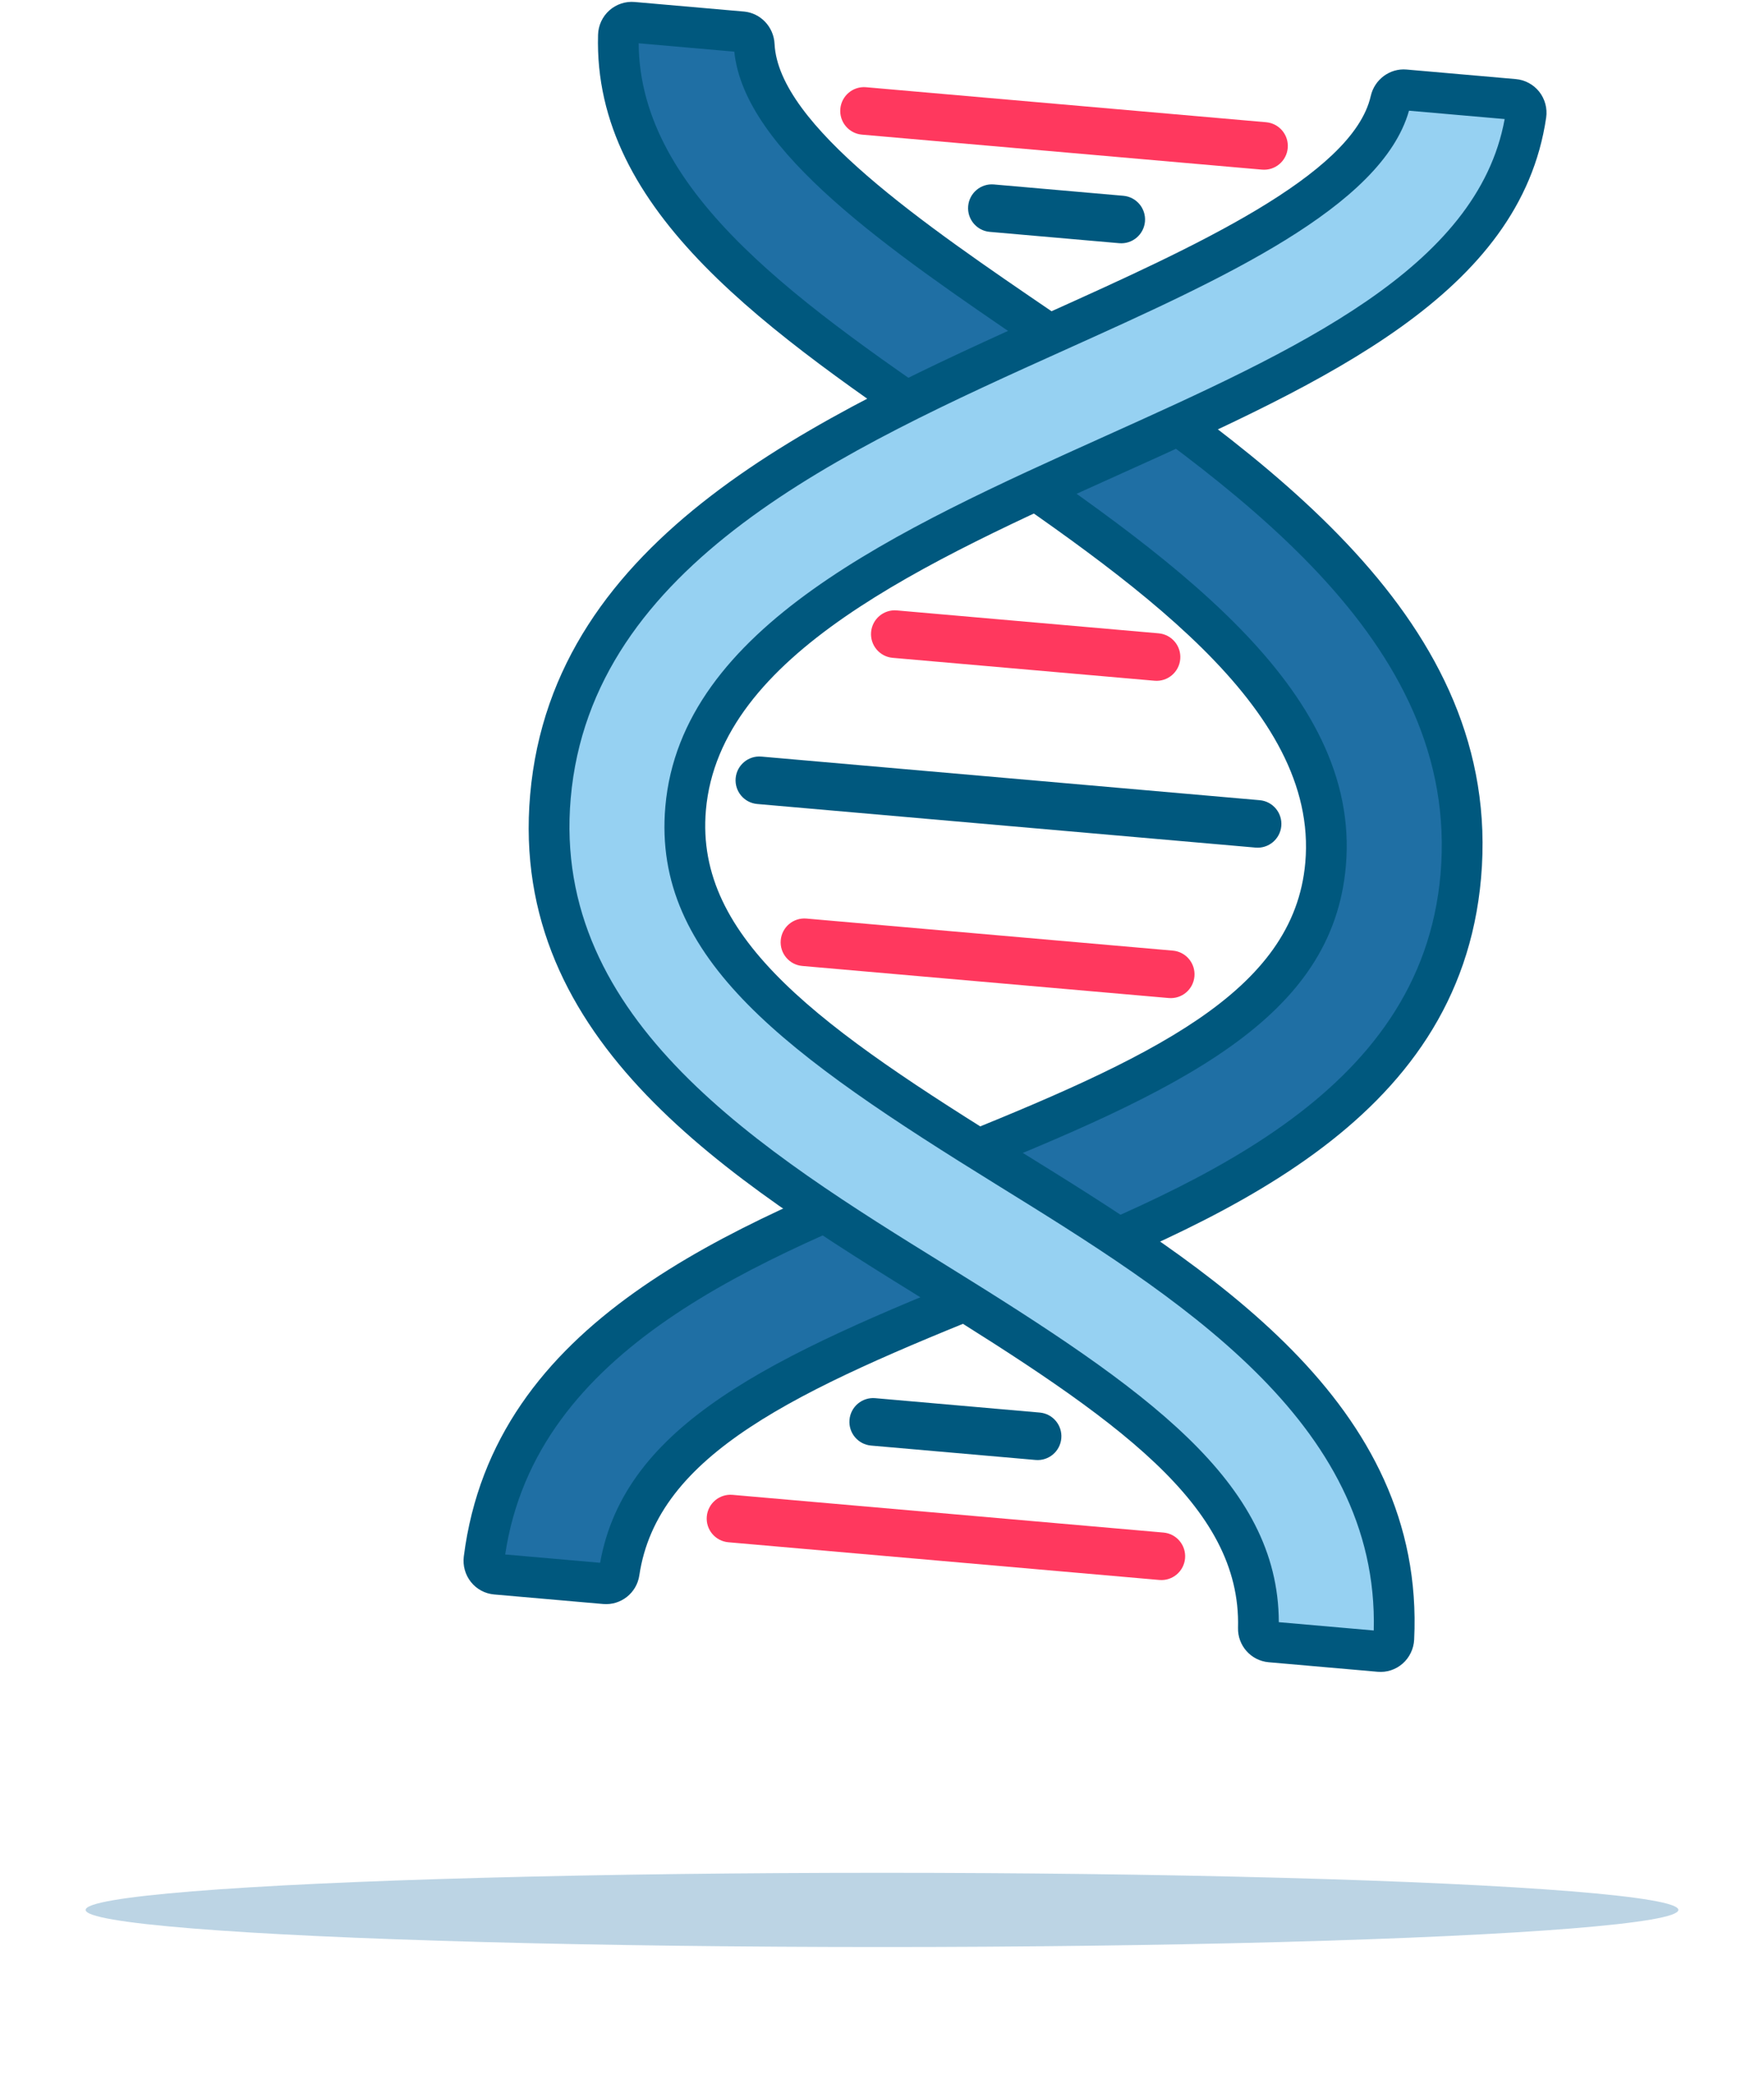 <?xml version="1.0" encoding="UTF-8"?>
<svg width="309px" height="365px" viewBox="0 0 309 365" version="1.1" xmlns="http://www.w3.org/2000/svg" xmlns:xlink="http://www.w3.org/1999/xlink">
    <!-- Generator: Sketch 49.3 (51167) - http://www.bohemiancoding.com/sketch -->
    <title>biotech-header-icon</title>
    <desc>Created with Sketch.</desc>
    <defs>
        <filter x="-11.2%" y="-241.0%" width="122.5%" height="582.0%" filterUnits="objectBoundingBox" id="filter-1">
            <feGaussianBlur stdDeviation="10.444" in="SourceGraphic"></feGaussianBlur>
        </filter>
    </defs>
    <g id="Desktop-UI" stroke="none" stroke-width="1" fill="none" fill-rule="evenodd">
        <g id="Biotech" transform="translate(-432, -223)">
            <g id="biotech-header-icon" transform="translate(447, 184)">
                <ellipse id="Oval-3" fill-opacity="0.3" fill="#1F6FA4" style="mix-blend-mode: multiply;" filter="url(#filter-1)" cx="139.5" cy="373.5" rx="139.5" ry="6.5"></ellipse>
                <g id="Icon/Free/Biotech" transform="translate(160.027, 184.949) scale(-1, 1) rotate(12) translate(-160.027, -184.949) translate(36.423, 23.061)">
                    <g id="Page-1" transform="translate(123.134, 162.463) rotate(-17) translate(-123.134, -162.463) translate(38.98, 20.166)">
                        <path d="M161.277,278.819 L142.111,278.819 C140.886,278.819 139.878,277.865 139.804,276.641 C138.401,253.355 114.405,239.522 78.358,221.346 C43.3,203.667 3.568,183.633 3.568,142.308 C3.568,98.939 46.837,74.692 85.015,53.298 C110.779,38.861 137.383,23.951 139.556,8.054 C139.717,6.878 140.67,5.974 141.856,5.974 L161.08,5.974 C162.422,5.974 163.479,7.114 163.402,8.456 C161.7,37.608 130.063,55.337 96.624,74.078 C62.562,93.166 27.341,112.902 27.341,142.308 C27.341,167.108 51.773,181.283 89.049,200.077 C123.312,217.354 162.057,236.891 163.596,276.374 C163.647,277.704 162.605,278.819 161.277,278.819" id="Fill-1" fill="#1F6FA4"></path>
                        <g id="Group-5" transform="translate(0, 1.058)" fill="#00587E">
                            <path d="M143.275,274.19 L159.968,274.19 C157.719,237.643 120.409,218.83 87.445,202.209 C48.985,182.817 23.776,168.096 23.776,141.249 C23.776,109.749 59.924,89.491 94.883,69.903 C126.949,51.932 157.265,34.941 159.74,8.489 L142.924,8.489 C139.63,25.724 112.76,40.784 86.756,55.356 C49.434,76.271 7.133,99.977 7.133,141.249 C7.133,180.371 45.823,199.882 79.959,217.096 C116.688,235.616 141.071,249.687 143.275,274.19 M161.277,281.334 L142.111,281.334 C139.009,281.334 136.43,278.903 136.243,275.801 C134.953,254.379 111.852,241.178 76.754,223.478 C40.777,205.335 0,184.772 0,141.249 C0,95.788 44.241,70.997 83.275,49.123 C107.094,35.775 134.092,20.646 136.022,6.512 C136.425,3.566 138.934,1.345 141.856,1.345 L161.08,1.345 C162.691,1.345 164.251,2.02 165.358,3.196 C166.472,4.377 167.056,5.983 166.96,7.604 C165.147,38.711 132.709,56.89 98.366,76.136 C65.201,94.721 30.907,113.938 30.907,141.249 C30.907,164.001 54.562,177.63 90.65,195.828 C125.753,213.528 165.538,233.589 167.159,275.178 C167.221,276.784 166.621,278.371 165.512,279.528 C164.393,280.692 162.89,281.334 161.277,281.334" id="Fill-3"></path>
                        </g>
                        <path d="M25.1,278.819 L5.933,278.819 C4.606,278.819 3.561,277.704 3.614,276.374 C5.151,236.891 43.896,217.354 78.161,200.077 C115.435,181.283 139.869,167.108 139.869,142.308 C139.869,112.902 104.648,93.166 70.584,74.078 C37.145,55.337 5.508,37.608 3.809,8.456 C3.729,7.114 4.788,5.974 6.13,5.974 L25.352,5.974 C26.538,5.974 27.491,6.878 27.652,8.054 C29.824,23.951 56.429,38.861 82.192,53.298 C120.371,74.692 163.642,98.939 163.642,142.308 C163.642,183.633 123.908,203.667 88.853,221.346 C52.806,239.522 28.806,253.355 27.404,276.641 C27.332,277.865 26.324,278.819 25.1,278.819" id="Fill-6" fill="#96D1F2"></path>
                        <g id="Group-10" transform="translate(0, 1.058)" fill="#00587E">
                            <path d="M7.241,274.19 L23.934,274.19 C26.136,249.685 50.517,235.616 87.248,217.096 C121.386,199.882 160.076,180.371 160.076,141.249 C160.076,99.977 117.775,76.271 80.451,55.356 C54.449,40.784 27.576,25.727 24.287,8.489 L7.466,8.489 C9.939,34.941 40.258,51.932 72.326,69.903 C107.285,89.491 143.436,109.749 143.436,141.249 C143.436,168.096 118.224,182.817 79.764,202.209 C46.803,218.83 9.49,237.645 7.241,274.19 M25.099,281.334 L5.932,281.334 C4.319,281.334 2.816,280.692 1.697,279.528 C0.588,278.371 -0.012,276.784 0.05,275.176 C1.671,233.589 41.453,213.528 76.557,195.828 C112.644,177.63 136.303,164.001 136.303,141.249 C136.303,113.938 102.008,94.721 68.843,76.136 C34.5,56.89 2.062,38.711 0.247,7.604 C0.153,5.983 0.737,4.377 1.848,3.196 C2.958,2.02 4.516,1.345 6.129,1.345 L25.353,1.345 C28.275,1.345 30.784,3.566 31.187,6.51 C33.115,20.646 60.113,35.775 83.935,49.123 C122.968,70.997 167.209,95.788 167.209,141.249 C167.209,184.772 126.435,205.335 90.458,223.475 C55.357,241.178 32.256,254.379 30.966,275.799 C30.777,278.903 28.201,281.334 25.099,281.334" id="Fill-8"></path>
                        </g>
                        <path d="M106.036,112.89 L59.994,112.89 C57.699,112.89 55.836,111.024 55.836,108.723 C55.836,106.421 57.699,104.555 59.994,104.555 L106.036,104.555 C108.333,104.555 110.196,106.421 110.196,108.723 C110.196,111.024 108.333,112.89 106.036,112.89" id="Fill-11" fill="#FF385E"></path>
                        <path d="M119.393,22.076 L49.04,22.076 C46.742,22.076 44.879,20.211 44.879,17.909 C44.879,15.608 46.742,13.742 49.04,13.742 L119.393,13.742 C121.688,13.742 123.551,15.608 123.551,17.909 C123.551,20.211 121.688,22.076 119.393,22.076" id="Fill-13" fill="#FF385E"></path>
                        <path d="M127.439,140.46 L39.815,140.46 C37.517,140.46 35.654,138.596 35.654,136.293 C35.654,133.992 37.517,132.126 39.815,132.126 L127.439,132.126 C129.737,132.126 131.6,133.992 131.6,136.293 C131.6,138.596 129.737,140.46 127.439,140.46" id="Fill-15" fill="#00587E"></path>
                        <path d="M95.6,37.089 L72.835,37.089 C70.537,37.089 68.671,35.223 68.671,32.922 C68.671,30.62 70.537,28.754 72.835,28.754 L95.6,28.754 C97.895,28.754 99.758,30.62 99.758,32.922 C99.758,35.223 97.895,37.089 95.6,37.089" id="Fill-17" fill="#00587E"></path>
                        <path d="M121.207,269.708 L45.428,269.708 C43.128,269.708 41.268,267.843 41.268,265.541 C41.268,263.24 43.128,261.374 45.428,261.374 L121.207,261.374 C123.505,261.374 125.368,263.24 125.368,265.541 C125.368,267.843 123.505,269.708 121.207,269.708" id="Fill-19" fill="#FF385E"></path>
                        <path d="M97.78,250.66 L68.854,250.66 C66.557,250.66 64.696,248.794 64.696,246.493 C64.696,244.192 66.557,242.326 68.854,242.326 L97.78,242.326 C100.078,242.326 101.941,244.192 101.941,246.493 C101.941,248.794 100.078,250.66 97.78,250.66" id="Fill-21" fill="#00587E"></path>
                        <path d="M117.102,168.032 L52.674,168.032 C50.377,168.032 48.516,166.167 48.516,163.865 C48.516,161.564 50.377,159.698 52.674,159.698 L117.102,159.698 C119.4,159.698 121.26,161.564 121.26,163.865 C121.26,166.167 119.4,168.032 117.102,168.032" id="Fill-23" fill="#FF385E"></path>
                    </g>
                </g>
            </g>
        </g>
    </g>
</svg>